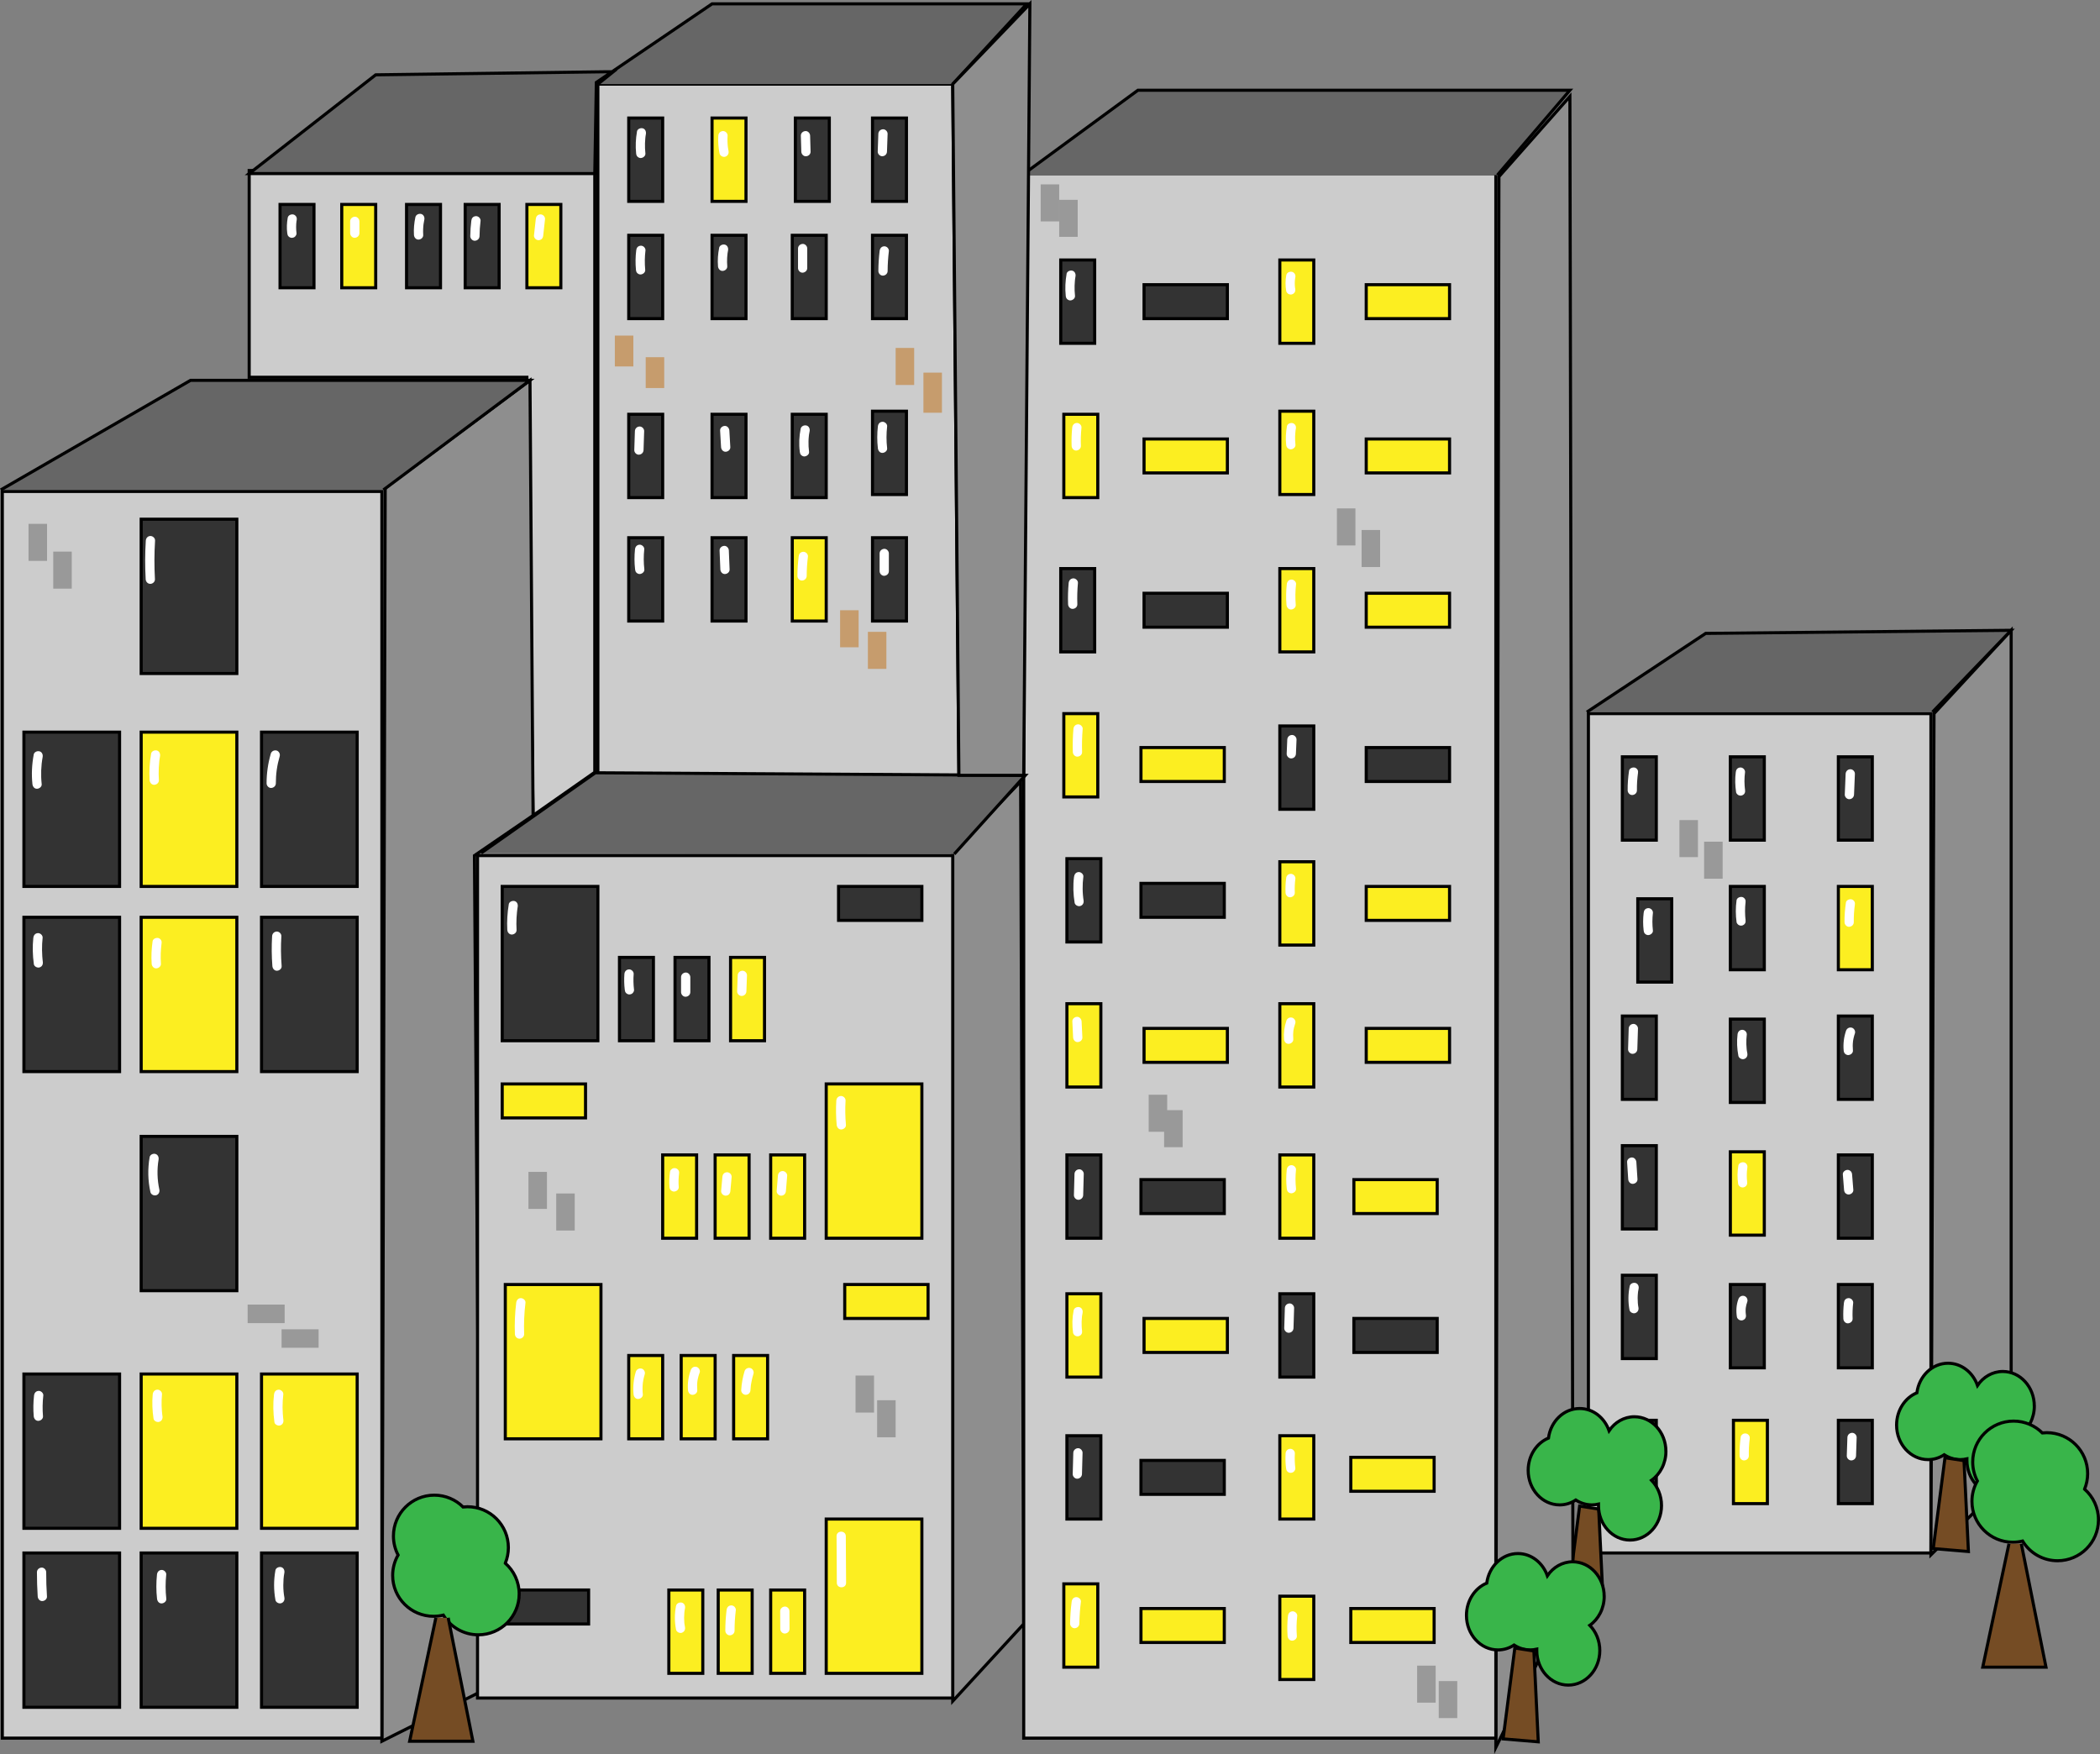 <?xml version="1.0" encoding="UTF-8"?>
<svg id="Layer_2" data-name="Layer 2" xmlns="http://www.w3.org/2000/svg" viewBox="0 0 680.54 568.42">
  <rect x="0" y="0" width="680.54" height="568.42" fill="#808080" stroke="none"/>
  <defs>
    <style>
      .cls-1 {
        fill: none;
      }

      .cls-1, .cls-2, .cls-3, .cls-4, .cls-5, .cls-6, .cls-7, .cls-8, .cls-9, .cls-10 {
        stroke-miterlimit: 10;
      }

      .cls-1, .cls-3, .cls-4, .cls-5, .cls-6, .cls-7, .cls-8, .cls-10 {
        stroke: #000;
      }

      .cls-2 {
        fill: #999;
        stroke: #999;
      }

      .cls-3 {
        fill: #fcee21;
      }

      .cls-4 {
        fill: #754c24;
      }

      .cls-11, .cls-12, .cls-13 {
        stroke-width: 0px;
      }

      .cls-5 {
        fill: #8e8e8e;
      }

      .cls-6 {
        fill: #39b54a;
      }

      .cls-7, .cls-12 {
        fill: #ccc;
      }

      .cls-8 {
        fill: #666;
      }

      .cls-9 {
        fill: #c69c6d;
        stroke: #c69c6d;
      }

      .cls-13 {
        fill: #fff;
      }

      .cls-10 {
        fill: #333;
      }
    </style>
  </defs>
  <g id="Layer_1-2" data-name="Layer 1">
    <g>
      <polygon class="cls-7" points="192.75 250.25 172.75 264.25 170.75 122.25 80.75 122.25 80.75 55.25 192.75 55.25 192.75 250.25"/>
      <polygon class="cls-7" points="308.75 27.25 193.75 27.25 193.75 251.25 310.75 251.25 308.75 27.25"/>
      <g>
        <rect class="cls-12" x="514.75" y="231.25" width="111" height="272"/>
        <path class="cls-11" d="m625.25,231.75v271h-110V231.75h110m1-1h-112v273h112V230.75h0Z"/>
      </g>
      <polygon class="cls-4" points="519.5 518.44 508.11 517.49 511.9 488.05 518.08 489 519.5 518.44"/>
      <polygon class="cls-5" points="155.67 548.25 123.75 564.25 124.83 158.1 171.75 123.25 172.75 264.25 153.75 277.25 155.67 548.25"/>
      <polygon class="cls-5" points="509.75 515.25 484.75 566.25 485.75 57.25 508.75 31.25 509.75 515.25"/>
      <polygon class="cls-5" points="331.75 526.25 308.75 551.25 308.75 276.25 330.75 253.25 331.75 526.25"/>
      <polygon class="cls-5" points="651.75 478.25 625.75 503.85 626.75 231.25 651.75 204.25 651.75 478.25"/>
      <g>
        <rect class="cls-12" x=".75" y="159.25" width="123" height="404"/>
        <path class="cls-11" d="m123.25,159.75v403H1.25V159.75h122m1-1H.25v405h124V158.75h0Z"/>
      </g>
      <g>
        <rect class="cls-12" x="154.75" y="277.25" width="154" height="273"/>
        <path class="cls-11" d="m308.25,277.75v272h-153v-272h153m1-1h-155v274h155v-274h0Z"/>
      </g>
      <g>
        <rect class="cls-12" x="331.75" y="56.25" width="153" height="507"/>
        <path class="cls-11" d="m484.25,56.75v506h-152V56.75h152m1-1h-154v508h154V55.75h0Z"/>
      </g>
      <line class="cls-1" x1="192.75" y1="27.25" x2="308.75" y2="27.25"/>
      <polyline class="cls-8" points="193.75 27.25 198.75 23.25 196.75 23.25 121.75 24.25 80.75 56.25 192.75 56.25 193.25 26.71 230.75 1.25 332.75 1.25 308.75 27.25"/>
      <rect class="cls-10" x="203.75" y="38.25" width="11" height="27"/>
      <rect class="cls-10" x="203.75" y="76.25" width="11" height="27"/>
      <rect class="cls-10" x="282.75" y="38.25" width="11" height="27"/>
      <rect class="cls-10" x="257.75" y="38.25" width="11" height="27"/>
      <rect class="cls-3" x="230.75" y="38.25" width="11" height="27"/>
      <rect class="cls-10" x="203.75" y="134.25" width="11" height="27"/>
      <rect class="cls-10" x="282.75" y="76.25" width="11" height="27"/>
      <rect class="cls-10" x="256.75" y="76.25" width="11" height="27"/>
      <rect class="cls-10" x="230.75" y="76.25" width="11" height="27"/>
      <rect class="cls-10" x="282.75" y="133.25" width="11" height="27"/>
      <rect class="cls-10" x="256.75" y="134.25" width="11" height="27"/>
      <rect class="cls-10" x="230.75" y="134.25" width="11" height="27"/>
      <rect class="cls-3" x="256.75" y="174.25" width="11" height="27"/>
      <rect class="cls-10" x="230.75" y="174.25" width="11" height="27"/>
      <rect class="cls-10" x="203.75" y="174.25" width="11" height="27"/>
      <rect class="cls-10" x="282.75" y="174.25" width="11" height="27"/>
      <rect class="cls-10" x="7.75" y="503.25" width="31" height="50"/>
      <rect class="cls-10" x="45.75" y="503.25" width="31" height="50"/>
      <rect class="cls-10" x="84.75" y="503.25" width="31" height="50"/>
      <rect class="cls-10" x="7.75" y="445.25" width="31" height="50"/>
      <rect class="cls-10" x="45.75" y="368.25" width="31" height="50"/>
      <rect class="cls-3" x="84.75" y="445.25" width="31" height="50"/>
      <rect class="cls-3" x="45.75" y="445.25" width="31" height="50"/>
      <rect class="cls-10" x="7.75" y="297.25" width="31" height="50"/>
      <rect class="cls-3" x="45.75" y="297.25" width="31" height="50"/>
      <rect class="cls-10" x="84.75" y="297.25" width="31" height="50"/>
      <rect class="cls-10" x="84.75" y="237.25" width="31" height="50"/>
      <rect class="cls-3" x="45.75" y="237.25" width="31" height="50"/>
      <rect class="cls-10" x="7.75" y="237.25" width="31" height="50"/>
      <rect class="cls-10" x="45.75" y="168.25" width="31" height="50"/>
      <rect class="cls-3" x="163.75" y="416.25" width="31" height="50"/>
      <rect class="cls-3" x="267.75" y="351.25" width="31" height="50"/>
      <rect class="cls-10" x="162.75" y="287.25" width="31" height="50"/>
      <rect class="cls-3" x="267.75" y="492.25" width="31" height="50"/>
      <rect class="cls-3" x="231.75" y="374.25" width="11" height="27"/>
      <rect class="cls-3" x="249.75" y="374.25" width="11" height="27"/>
      <rect class="cls-3" x="236.75" y="310.25" width="11" height="27"/>
      <rect class="cls-10" x="218.75" y="310.25" width="11" height="27"/>
      <rect class="cls-10" x="200.75" y="310.25" width="11" height="27"/>
      <rect class="cls-3" x="214.75" y="374.25" width="11" height="27"/>
      <rect class="cls-3" x="232.75" y="515.25" width="11" height="27"/>
      <rect class="cls-3" x="249.75" y="515.25" width="11" height="27"/>
      <rect class="cls-3" x="237.75" y="439.25" width="11" height="27"/>
      <rect class="cls-3" x="220.75" y="439.25" width="11" height="27"/>
      <rect class="cls-3" x="203.75" y="439.25" width="11" height="27"/>
      <rect class="cls-10" x="171.75" y="507.25" width="11" height="27" transform="translate(698 343.5) rotate(90)"/>
      <rect class="cls-3" x="216.75" y="515.25" width="11" height="27"/>
      <rect class="cls-10" x="279.75" y="279.25" width="11" height="27" transform="translate(578 7.5) rotate(90)"/>
      <rect class="cls-3" x="281.75" y="408.25" width="11" height="27" transform="translate(709 134.5) rotate(90)"/>
      <rect class="cls-3" x="170.75" y="343.25" width="11" height="27" transform="translate(533 180.5) rotate(90)"/>
      <rect class="cls-3" x="344.75" y="134.25" width="11" height="27"/>
      <rect class="cls-10" x="343.75" y="84.25" width="11" height="27"/>
      <rect class="cls-3" x="170.75" y="66.25" width="11" height="27"/>
      <rect class="cls-10" x="150.75" y="66.25" width="11" height="27"/>
      <rect class="cls-10" x="131.75" y="66.25" width="11" height="27"/>
      <rect class="cls-3" x="110.75" y="66.25" width="11" height="27"/>
      <rect class="cls-10" x="90.75" y="66.25" width="11" height="27"/>
      <rect class="cls-3" x="414.75" y="84.25" width="11" height="27"/>
      <rect class="cls-3" x="344.75" y="513.25" width="11" height="27"/>
      <rect class="cls-10" x="345.75" y="465.25" width="11" height="27"/>
      <rect class="cls-3" x="345.75" y="419.25" width="11" height="27"/>
      <rect class="cls-10" x="345.75" y="374.25" width="11" height="27"/>
      <rect class="cls-3" x="345.75" y="325.25" width="11" height="27"/>
      <rect class="cls-10" x="345.75" y="278.25" width="11" height="27"/>
      <rect class="cls-3" x="344.75" y="231.25" width="11" height="27"/>
      <rect class="cls-10" x="343.75" y="184.25" width="11" height="27"/>
      <rect class="cls-10" x="414.75" y="419.25" width="11" height="27"/>
      <rect class="cls-3" x="414.75" y="374.25" width="11" height="27"/>
      <rect class="cls-3" x="414.75" y="325.25" width="11" height="27"/>
      <rect class="cls-3" x="414.75" y="279.25" width="11" height="27"/>
      <rect class="cls-10" x="414.75" y="235.25" width="11" height="27"/>
      <rect class="cls-3" x="414.75" y="184.25" width="11" height="27"/>
      <rect class="cls-3" x="414.75" y="133.25" width="11" height="27"/>
      <rect class="cls-3" x="414.75" y="517.25" width="11" height="27"/>
      <rect class="cls-3" x="414.75" y="465.25" width="11" height="27"/>
      <rect class="cls-3" x="450.75" y="134.25" width="11" height="27" transform="translate(604 -308.5) rotate(90)"/>
      <rect class="cls-3" x="378.75" y="134.25" width="11" height="27" transform="translate(532 -236.5) rotate(90)"/>
      <rect class="cls-3" x="450.75" y="84.25" width="11" height="27" transform="translate(554 -358.5) rotate(90)"/>
      <rect class="cls-10" x="378.75" y="84.25" width="11" height="27" transform="translate(482 -286.5) rotate(90)"/>
      <rect class="cls-10" x="377.75" y="278.25" width="11" height="27" transform="translate(675 -91.5) rotate(90)"/>
      <rect class="cls-10" x="450.75" y="234.25" width="11" height="27" transform="translate(704 -208.5) rotate(90)"/>
      <rect class="cls-3" x="377.75" y="234.25" width="11" height="27" transform="translate(135.5 631) rotate(-90)"/>
      <rect class="cls-3" x="450.75" y="184.25" width="11" height="27" transform="translate(654 -258.5) rotate(90)"/>
      <rect class="cls-10" x="378.75" y="184.25" width="11" height="27" transform="translate(582 -186.5) rotate(90)"/>
      <rect class="cls-10" x="377.75" y="374.25" width="11" height="27" transform="translate(771 4.5) rotate(90)"/>
      <rect class="cls-3" x="450.75" y="325.25" width="11" height="27" transform="translate(117.5 795) rotate(-90)"/>
      <rect class="cls-3" x="378.75" y="325.25" width="11" height="27" transform="translate(723 -45.5) rotate(90)"/>
      <rect class="cls-3" x="450.75" y="279.25" width="11" height="27" transform="translate(749 -163.5) rotate(90)"/>
      <rect class="cls-3" x="378.75" y="419.25" width="11" height="27" transform="translate(817 48.5) rotate(90)"/>
      <rect class="cls-10" x="446.75" y="419.25" width="11" height="27" transform="translate(885 -19.5) rotate(90)"/>
      <rect class="cls-3" x="446.75" y="374.25" width="11" height="27" transform="translate(840 -64.5) rotate(90)"/>
      <rect class="cls-3" x="377.75" y="513.25" width="11" height="27" transform="translate(910 143.5) rotate(90)"/>
      <rect class="cls-10" x="377.75" y="465.25" width="11" height="27" transform="translate(862 95.5) rotate(90)"/>
      <rect class="cls-3" x="445.75" y="464.25" width="11" height="27" transform="translate(929 26.5) rotate(90)"/>
      <rect class="cls-3" x="445.75" y="513.25" width="11" height="27" transform="translate(978 75.5) rotate(90)"/>
      <rect class="cls-10" x="560.75" y="330.25" width="11" height="27"/>
      <rect class="cls-10" x="525.75" y="329.25" width="11" height="27"/>
      <rect class="cls-3" x="595.75" y="287.25" width="11" height="27"/>
      <rect class="cls-10" x="560.75" y="287.25" width="11" height="27"/>
      <rect class="cls-10" x="530.75" y="291.25" width="11" height="27"/>
      <rect class="cls-10" x="595.75" y="245.25" width="11" height="27"/>
      <rect class="cls-10" x="560.75" y="245.25" width="11" height="27"/>
      <rect class="cls-10" x="525.75" y="245.25" width="11" height="27"/>
      <rect class="cls-3" x="560.75" y="373.25" width="11" height="27"/>
      <rect class="cls-10" x="525.75" y="371.25" width="11" height="27"/>
      <rect class="cls-10" x="595.75" y="329.25" width="11" height="27"/>
      <rect class="cls-10" x="595.75" y="416.25" width="11" height="27"/>
      <rect class="cls-10" x="560.75" y="416.25" width="11" height="27"/>
      <rect class="cls-10" x="525.75" y="413.25" width="11" height="27"/>
      <rect class="cls-10" x="595.75" y="374.25" width="11" height="27"/>
      <rect class="cls-10" x="595.75" y="460.25" width="11" height="27"/>
      <rect class="cls-3" x="561.75" y="460.25" width="11" height="27"/>
      <rect class="cls-10" x="525.75" y="460.25" width="11" height="27"/>
      <rect class="cls-9" x="199.75" y="109.25" width="5" height="9"/>
      <rect class="cls-9" x="209.75" y="116.25" width="5" height="9"/>
      <rect class="cls-9" x="299.75" y="121.25" width="5" height="12"/>
      <rect class="cls-9" x="290.75" y="113.25" width="5" height="11"/>
      <rect class="cls-9" x="272.75" y="198.25" width="5" height="11"/>
      <rect class="cls-9" x="281.75" y="205.25" width="5" height="11"/>
      <rect class="cls-2" x="9.75" y="170.25" width="5" height="11"/>
      <rect class="cls-2" x="83.75" y="420.25" width="5" height="11" transform="translate(512 339.5) rotate(90)"/>
      <rect class="cls-2" x="17.75" y="179.25" width="5" height="11"/>
      <rect class="cls-2" x="94.75" y="428.25" width="5" height="11" transform="translate(-336.5 531) rotate(-90)"/>
      <rect class="cls-2" x="433.75" y="165.25" width="5" height="11"/>
      <rect class="cls-2" x="441.75" y="172.25" width="5" height="11"/>
      <rect class="cls-2" x="343.75" y="65.25" width="5" height="11"/>
      <rect class="cls-2" x="337.75" y="60.25" width="5" height="11"/>
      <rect class="cls-2" x="552.75" y="273.25" width="5" height="11"/>
      <rect class="cls-2" x="544.75" y="266.25" width="5" height="11"/>
      <rect class="cls-2" x="180.75" y="387.25" width="5" height="11"/>
      <rect class="cls-2" x="171.75" y="380.25" width="5" height="11"/>
      <rect class="cls-2" x="466.75" y="545.25" width="5" height="11"/>
      <rect class="cls-2" x="459.75" y="540.25" width="5" height="11"/>
      <rect class="cls-2" x="277.75" y="446.25" width="5" height="11"/>
      <rect class="cls-2" x="284.75" y="454.25" width="5" height="11"/>
      <polyline class="cls-8" points="124.25 158.75 171.75 123.25 61.75 123.25 .25 158.75"/>
      <polyline class="cls-8" points="485.25 56.75 508.75 29.25 368.75 29.25 331.25 56.75"/>
      <polyline class="cls-8" points="309.25 276.75 332.25 251.25 192.93 250.42 155.93 276.42"/>
      <polyline class="cls-8" points="626.25 230.75 651.75 204.25 552.75 205.25 514.25 230.75"/>
      <path class="cls-6" d="m163.75,506.56c.64-1.56,1-3.26,1-5.05,0-7.32-5.93-13.25-13.25-13.25-.49,0-.96.03-1.44.08-2.39-2.37-5.68-3.83-9.31-3.83-7.32,0-13.25,5.93-13.25,13.25,0,2.22.55,4.31,1.51,6.15-1.12,1.94-1.76,4.2-1.76,6.6,0,7.32,5.93,13.25,13.25,13.25,1.09,0,2.15-.13,3.17-.38,2.32,3.83,6.53,6.38,11.33,6.38,7.32,0,13.25-5.93,13.25-13.25,0-3.96-1.74-7.52-4.5-9.95Z"/>
      <polyline class="cls-4" points="141.25 524.25 132.75 564.25 153.25 564.25 145.25 524.25"/>
      <path class="cls-6" d="m659.25,455.62c0-6.18-4.57-11.19-10.21-11.19-3.36,0-6.34,1.78-8.2,4.53-1.47-4.21-5.18-7.2-9.54-7.2-5.14,0-9.39,4.16-10.1,9.58-3.85,1.6-6.58,5.68-6.58,10.46,0,6.18,4.57,11.19,10.21,11.19,1.91,0,3.7-.58,5.22-1.58,1.53,1,3.31,1.58,5.22,1.58.74,0,1.45-.09,2.15-.25,0,.15-.01.3-.01.46,0,6.18,4.57,11.19,10.21,11.19s10.21-5.01,10.21-11.19c0-3.23-1.25-6.13-3.24-8.18,2.81-1.99,4.67-5.46,4.67-9.39Z"/>
      <polygon class="cls-4" points="637.9 502.77 626.5 501.82 630.3 472.38 636.47 473.33 637.9 502.77"/>
      <path class="cls-6" d="m519.86,517.29c0-6.18-4.57-11.19-10.21-11.19-3.36,0-6.34,1.78-8.2,4.53-1.47-4.21-5.18-7.2-9.54-7.2-5.14,0-9.39,4.16-10.1,9.58-3.85,1.6-6.58,5.68-6.58,10.46,0,6.18,4.57,11.19,10.21,11.19,1.91,0,3.7-.58,5.22-1.58,1.53,1,3.31,1.58,5.22,1.58.74,0,1.45-.09,2.15-.25,0,.15-.01.3-.01.46,0,6.18,4.57,11.19,10.21,11.19,5.64,0,10.21-5.01,10.21-11.19,0-3.23-1.25-6.13-3.24-8.18,2.81-1.99,4.67-5.46,4.67-9.39Z"/>
      <path class="cls-6" d="m675.54,482.56c.64-1.56,1-3.26,1-5.05,0-7.32-5.93-13.25-13.25-13.25-.49,0-.96.03-1.44.08-2.39-2.37-5.68-3.83-9.31-3.83-7.32,0-13.25,5.93-13.25,13.25,0,2.22.55,4.31,1.51,6.15-1.12,1.94-1.76,4.2-1.76,6.6,0,7.32,5.93,13.25,13.25,13.25,1.09,0,2.15-.13,3.17-.38,2.32,3.83,6.53,6.38,11.33,6.38,7.32,0,13.25-5.93,13.25-13.25,0-3.96-1.74-7.52-4.5-9.95Z"/>
      <polyline class="cls-4" points="651.04 500.25 642.54 540.25 663.04 540.25 655.04 500.25"/>
      <path class="cls-6" d="m539.86,470.29c0-6.18-4.57-11.19-10.21-11.19-3.36,0-6.34,1.78-8.2,4.53-1.47-4.21-5.18-7.2-9.54-7.2-5.14,0-9.39,4.16-10.1,9.58-3.85,1.6-6.58,5.68-6.58,10.46,0,6.18,4.57,11.19,10.21,11.19,1.91,0,3.7-.58,5.22-1.58,1.53,1,3.31,1.58,5.22,1.58.74,0,1.45-.09,2.15-.25,0,.15-.01.3-.01.46,0,6.18,4.57,11.19,10.21,11.19,5.64,0,10.21-5.01,10.21-11.19,0-3.23-1.25-6.13-3.24-8.18,2.81-1.99,4.67-5.46,4.67-9.39Z"/>
      <polygon class="cls-4" points="498.5 564.44 487.11 563.49 490.9 534.05 497.08 535 498.5 564.44"/>
      <rect class="cls-2" x="372.75" y="355.25" width="5" height="11"/>
      <rect class="cls-2" x="377.75" y="360.25" width="5" height="11"/>
      <polygon class="cls-5" points="331.75 251.25 310.75 251.25 308.75 27.25 333.75 1.25 331.75 251.25"/>
      <path class="cls-13" d="m47.25,175.19c-.26,4.17-.27,8.34-.04,12.51.05.81.66,1.5,1.5,1.5.78,0,1.55-.69,1.5-1.5-.23-4.17-.22-8.34.04-12.51.05-.81-.73-1.5-1.5-1.5-.85,0-1.45.69-1.5,1.5h0Z"/>
      <path class="cls-13" d="m10.93,244.51c-.59,3.17-.76,6.39-.42,9.59.08.78.63,1.54,1.5,1.5.74-.03,1.59-.66,1.5-1.5-.32-2.96-.21-5.99.31-8.79.14-.77-.21-1.66-1.05-1.85-.74-.17-1.69.22-1.85,1.05h0Z"/>
      <path class="cls-13" d="m48.97,244.25c-.48,2.83-.67,5.7-.48,8.57.05.78.65,1.54,1.5,1.5.77-.03,1.55-.66,1.5-1.5-.09-1.34-.1-2.68-.03-4.02.03-.66.08-1.31.15-1.97.02-.16.03-.31.05-.47,0-.02.06-.48.03-.23.05-.36.11-.73.17-1.09.13-.77-.2-1.65-1.05-1.85-.73-.17-1.7.22-1.85,1.05h0Z"/>
      <path class="cls-13" d="m87.75,244.25c-.9,3.11-1.36,6.35-1.36,9.59,0,.78.69,1.54,1.5,1.5s1.5-.66,1.5-1.5c0-3.07.39-5.83,1.25-8.79.22-.75-.27-1.67-1.05-1.85s-1.61.24-1.85,1.05h0Z"/>
      <path class="cls-13" d="m10.8,303.88c-.3,2.86-.22,5.71.17,8.56.11.78,1.15,1.27,1.85,1.05.86-.28,1.16-1.01,1.05-1.85.03.24-.02-.19-.03-.24-.02-.19-.04-.37-.06-.56-.03-.32-.06-.64-.08-.96-.05-.67-.08-1.34-.08-2-.02-1.34.05-2.67.19-4,.08-.78-.75-1.53-1.5-1.5-.88.04-1.41.66-1.5,1.5h0Z"/>
      <path class="cls-13" d="m49.45,305.01c-.34,2.42-.47,4.85-.3,7.29.05.78.65,1.54,1.5,1.5.77-.03,1.56-.66,1.5-1.5-.08-1.13-.1-2.26-.06-3.38.02-.54.05-1.08.1-1.62.02-.27.05-.54.08-.81.02-.16.04-.31.05-.47,0-.07.02-.13.03-.2-.02.17-.02.17,0,0,.06-.42.07-.78-.15-1.16-.18-.31-.54-.61-.9-.69-.71-.16-1.73.22-1.85,1.05h0Z"/>
      <path class="cls-13" d="m88.18,303.37c-.19,3.23-.16,6.47.09,9.7.06.78.65,1.54,1.5,1.5.76-.03,1.57-.66,1.5-1.5-.25-3.23-.29-6.47-.09-9.7.05-.78-.72-1.53-1.5-1.5-.85.04-1.45.66-1.5,1.5h0Z"/>
      <path class="cls-13" d="m48.49,374.98c-.64,3.76-.57,7.56.25,11.3.17.79,1.09,1.25,1.85,1.05.82-.22,1.22-1.05,1.05-1.85-.69-3.17-.79-6.5-.25-9.7.13-.8-.21-1.62-1.05-1.85-.72-.2-1.71.24-1.85,1.05h0Z"/>
      <path class="cls-13" d="m164.88,293.02c-.45,2.75-.63,5.53-.48,8.32.04.78.66,1.54,1.5,1.5.78-.03,1.55-.66,1.5-1.5-.07-1.3-.08-2.6-.01-3.89.03-.64.08-1.27.15-1.9.03-.3.07-.61.11-.91-.04.27.02-.15.03-.21.03-.2.06-.4.09-.6.13-.77-.2-1.65-1.05-1.85-.72-.16-1.71.22-1.85,1.05h0Z"/>
      <path class="cls-13" d="m202.35,315.63c-.13,1.71-.09,3.42.12,5.12.05.41.13.76.44,1.06.26.26.69.46,1.06.44s.79-.14,1.06-.44c.25-.27.49-.68.44-1.06-.21-1.7-.25-3.41-.12-5.12.06-.78-.73-1.53-1.5-1.5-.86.04-1.44.66-1.5,1.5h0Z"/>
      <path class="cls-13" d="m220.71,316.65v4.85c0,.78.69,1.54,1.5,1.5s1.5-.66,1.5-1.5v-4.85c0-.78-.69-1.54-1.5-1.5s-1.5.66-1.5,1.5h0Z"/>
      <path class="cls-13" d="m11.03,452.22c-.25,2.23-.29,4.47-.1,6.71.06.78.64,1.54,1.5,1.5.76-.03,1.57-.66,1.5-1.5-.19-2.24-.15-4.48.1-6.71.09-.78-.75-1.53-1.5-1.5-.89.04-1.4.66-1.5,1.5h0Z"/>
      <path class="cls-13" d="m49.49,451.83c-.24,2.63-.13,5.26.26,7.87.11.78,1.14,1.28,1.85,1.05.85-.28,1.17-1.01,1.05-1.85-.01-.1-.03-.19-.04-.29.02.14.02.15,0,.04-.02-.14-.04-.29-.05-.43-.04-.31-.07-.62-.09-.93-.05-.6-.08-1.2-.1-1.8-.03-1.23.01-2.45.13-3.67.07-.78-.74-1.53-1.5-1.5-.87.04-1.42.66-1.5,1.5h0Z"/>
      <path class="cls-13" d="m88.8,451.84c-.36,3.01-.28,6.02.13,9.02.11.78,1.15,1.27,1.85,1.05.86-.28,1.16-1.01,1.05-1.85.03.19-.03-.29-.04-.34-.02-.17-.04-.33-.05-.5-.04-.36-.07-.72-.09-1.08-.05-.69-.07-1.38-.08-2.08,0-1.41.08-2.83.24-4.23.09-.78-.76-1.53-1.5-1.5-.89.04-1.4.66-1.5,1.5h0Z"/>
      <path class="cls-13" d="m11.97,509.48c0,2.62.08,5.24.25,7.85.05.78.65,1.54,1.5,1.5.77-.03,1.56-.66,1.5-1.5-.18-2.61-.26-5.23-.25-7.85,0-.78-.69-1.54-1.5-1.5s-1.5.66-1.5,1.5h0Z"/>
      <path class="cls-13" d="m50.87,510.24c-.27,2.61-.27,5.24.02,7.85.09.78.63,1.54,1.5,1.5.74-.03,1.59-.66,1.5-1.5-.29-2.61-.29-5.24-.02-7.85.08-.78-.75-1.53-1.5-1.5-.88.04-1.41.66-1.5,1.5h0Z"/>
      <path class="cls-13" d="m89.25,508.89c-.57,3.19-.57,6.4.01,9.59.14.77,1.12,1.28,1.85,1.05.83-.27,1.2-1.02,1.05-1.85-.23-1.26-.35-2.58-.35-4,0-.68.03-1.36.08-2.04.07-.79.12-1.19.26-1.96s-.21-1.65-1.05-1.85c-.73-.17-1.7.22-1.85,1.05h0Z"/>
      <path class="cls-13" d="m167.29,422.16c-.42,3.37-.56,6.76-.43,10.15.03.81.67,1.5,1.5,1.5.79,0,1.53-.69,1.5-1.5-.13-3.39.02-6.78.43-10.15.1-.81-.76-1.5-1.5-1.5-.89,0-1.4.69-1.5,1.5h0Z"/>
      <path class="cls-13" d="m206.04,444.55c-.71,2.35-.97,4.85-.72,7.29.08.78.63,1.54,1.5,1.5.74-.03,1.59-.66,1.5-1.5-.12-1.14-.13-2.28-.02-3.42.01-.15.03-.3.05-.45.04-.33-.04.25.02-.11.04-.28.09-.55.14-.83.11-.57.26-1.13.43-1.69.23-.75-.27-1.67-1.05-1.85s-1.6.24-1.85,1.05h0Z"/>
      <path class="cls-13" d="m223.86,443.98c-.77,2.06-1.09,4.32-.9,6.52.07.78.64,1.54,1.5,1.5.76-.03,1.57-.66,1.5-1.5-.04-.53-.06-1.05-.05-1.58,0-.23.02-.45.03-.68.01-.15.03-.3.04-.45v-.11c.03-.17.03-.15,0,.06.04-.05.04-.27.05-.34.02-.13.05-.26.07-.39.05-.24.1-.48.16-.72.13-.51.29-1.02.48-1.51.28-.74-.31-1.68-1.05-1.85-.85-.19-1.55.26-1.85,1.05h0Z"/>
      <path class="cls-13" d="m241.28,444.36c-.61,1.99-.96,4.06-1.08,6.13-.04.78.72,1.53,1.5,1.5.85-.04,1.45-.66,1.5-1.5.03-.47.06-.93.12-1.4.01-.09.05-.58.01-.14,0-.11.03-.21.05-.32.04-.23.07-.46.12-.69.17-.94.4-1.87.68-2.78.23-.75-.27-1.67-1.05-1.85-.81-.18-1.6.24-1.85,1.05h0Z"/>
      <path class="cls-13" d="m219.08,520.38c-.5,2.55-.5,5.12,0,7.68.15.77,1.12,1.28,1.85,1.05.82-.27,1.21-1.02,1.05-1.85-.05-.28-.1-.56-.14-.84-.02-.11-.01-.09,0,.08-.01-.09-.02-.17-.03-.26-.01-.13-.03-.26-.04-.39-.05-.54-.07-1.09-.07-1.63s.03-1.09.08-1.63c.01-.13.03-.26.04-.39.04-.36-.04.21.01-.12.05-.3.1-.6.16-.9.15-.77-.22-1.66-1.05-1.85-.74-.17-1.68.22-1.85,1.05h0Z"/>
      <path class="cls-13" d="m235.46,521.73c-.27,2.22-.41,4.46-.41,6.7,0,.78.69,1.54,1.5,1.5s1.5-.66,1.5-1.5c0-2.24.13-4.48.41-6.7.04-.35-.2-.82-.44-1.06-.26-.26-.69-.46-1.06-.44-.89.04-1.4.66-1.5,1.5h0Z"/>
      <path class="cls-13" d="m252.83,522.11l.03,5.74c0,.78.69,1.54,1.5,1.5s1.5-.66,1.5-1.5l-.03-5.74c0-.78-.69-1.54-1.5-1.5s-1.5.66-1.5,1.5h0Z"/>
      <path class="cls-13" d="m217.15,379.63c-.24,1.66-.33,3.32-.19,5,.03.4.15.77.44,1.06.26.26.69.46,1.06.44.76-.03,1.57-.66,1.5-1.5-.12-1.47-.08-2.96.11-4.42l-.05.4c0-.06.02-.12.03-.18.06-.42.07-.78-.15-1.16-.18-.31-.54-.61-.9-.69-.38-.09-.81-.07-1.16.15-.3.2-.64.52-.69.9h0Z"/>
      <path class="cls-13" d="m234.1,381.37l-.41,4.59c-.03.36.19.81.44,1.06s.69.46,1.06.44.79-.14,1.06-.44.4-.64.44-1.06l.41-4.59c.03-.36-.19-.81-.44-1.06s-.69-.46-1.06-.44-.79.14-1.06.44-.4.64-.44,1.06h0Z"/>
      <path class="cls-13" d="m252.1,380.98l-.41,4.98c-.06.78.74,1.53,1.5,1.5.87-.04,1.43-.66,1.5-1.5l.41-4.98c.06-.78-.74-1.53-1.5-1.5-.87.04-1.43.66-1.5,1.5h0Z"/>
      <path class="cls-13" d="m271.02,356.66c-.16,2.62-.12,5.24.12,7.85.07.78.64,1.54,1.5,1.5.75-.03,1.58-.66,1.5-1.5-.24-2.61-.28-5.23-.12-7.85.05-.78-.72-1.53-1.5-1.5-.85.04-1.45.66-1.5,1.5h0Z"/>
      <path class="cls-13" d="m239.07,316.07l-.19,5.17c-.03.78.71,1.54,1.5,1.5.84-.04,1.47-.66,1.5-1.5l.19-5.17c.03-.78-.71-1.54-1.5-1.5-.84.04-1.47.66-1.5,1.5h0Z"/>
      <path class="cls-13" d="m271.1,497.79c.03,5.04.06,10.08.09,15.13.01,1.93,3.01,1.93,3,0-.03-5.04-.06-10.08-.09-15.13-.01-1.93-3.01-1.93-3,0h0Z"/>
      <path class="cls-13" d="m347.29,519.05c-.3,2.35-.47,4.71-.51,7.08-.01.78.7,1.54,1.5,1.5s1.49-.66,1.5-1.5c.04-2.37.21-4.73.51-7.08.1-.78-.76-1.53-1.5-1.5-.9.04-1.39.66-1.5,1.5h0Z"/>
      <path class="cls-13" d="m347.82,470.79l-.19,6.89c-.02.78.71,1.54,1.5,1.5s1.48-.66,1.5-1.5l.19-6.89c.02-.78-.71-1.54-1.5-1.5s-1.48.66-1.5,1.5h0Z"/>
      <path class="cls-13" d="m347.93,424.63c-.48,2.43-.52,4.85-.18,7.3.05.34.41.73.69.9.32.19.8.27,1.16.15s.71-.34.9-.69c.2-.38.21-.73.15-1.16.05.36,0-.02-.01-.1-.02-.15-.03-.29-.05-.44-.02-.25-.04-.5-.05-.75-.03-.52-.03-1.05-.02-1.57s.05-1,.1-1.5c.01-.12.02-.25.04-.37-.07.35,0-.02.02-.1.04-.29.1-.58.15-.87.15-.77-.22-1.66-1.05-1.85-.74-.17-1.68.22-1.85,1.05h0Z"/>
      <path class="cls-13" d="m348.21,380.41l-.19,6.89c-.02.78.71,1.54,1.5,1.5s1.48-.66,1.5-1.5l.19-6.89c.02-.78-.71-1.54-1.5-1.5s-1.48.66-1.5,1.5h0Z"/>
      <path class="cls-13" d="m347.51,331.01l.25,5.18c.04.78.66,1.54,1.5,1.5.78-.03,1.54-.66,1.5-1.5l-.25-5.18c-.04-.78-.66-1.54-1.5-1.5-.78.03-1.54.66-1.5,1.5h0Z"/>
      <path class="cls-13" d="m348.06,284.09c-.36,2.82-.27,5.65.19,8.45.13.78,1.13,1.28,1.85,1.05.84-.27,1.18-1.01,1.05-1.85-.03-.18-.05-.36-.08-.54-.02-.11-.01-.1,0,.01-.01-.08-.02-.15-.03-.23-.04-.33-.08-.67-.1-1-.05-.65-.09-1.29-.09-1.94-.02-1.32.06-2.64.23-3.95.1-.78-.76-1.53-1.5-1.5-.9.04-1.39.66-1.5,1.5h0Z"/>
      <path class="cls-13" d="m347.86,236.22c-.21,2.48-.27,4.98-.19,7.47.02.78.67,1.54,1.5,1.5s1.53-.66,1.5-1.5c-.08-2.49-.02-4.98.19-7.47.07-.78-.74-1.53-1.5-1.5-.87.04-1.43.66-1.5,1.5h0Z"/>
      <path class="cls-13" d="m346.32,188.92c-.21,2.29-.27,4.59-.19,6.89.03.78.67,1.54,1.5,1.5s1.53-.66,1.5-1.5c-.08-2.3-.02-4.6.19-6.89.07-.78-.74-1.53-1.5-1.5-.87.04-1.42.66-1.5,1.5h0Z"/>
      <path class="cls-13" d="m347.47,138.56c-.2,1.97-.27,3.96-.19,5.94.03.78.67,1.54,1.5,1.5.79-.04,1.53-.66,1.5-1.5-.08-1.98-.01-3.96.19-5.94.08-.78-.75-1.53-1.5-1.5-.88.04-1.41.66-1.5,1.5h0Z"/>
      <path class="cls-13" d="m205.78,178.01c-.23,2.16-.22,4.34.03,6.5.05.41.14.76.44,1.06.26.26.69.46,1.06.44.74-.03,1.6-.67,1.5-1.5-.25-2.16-.26-4.34-.03-6.5.08-.78-.75-1.53-1.5-1.5-.88.04-1.41.66-1.5,1.5h0Z"/>
      <path class="cls-13" d="m233.19,178.39l.25,6.13c.03.78.67,1.54,1.5,1.5.79-.04,1.53-.66,1.5-1.5l-.25-6.13c-.03-.78-.67-1.54-1.5-1.5-.79.04-1.53.66-1.5,1.5h0Z"/>
      <path class="cls-13" d="m258.83,180.31c-.26,2.1-.4,4.21-.41,6.32,0,.78.69,1.54,1.5,1.5s1.5-.66,1.5-1.5c.01-2.11.15-4.22.41-6.32.04-.35-.2-.82-.44-1.06-.26-.26-.69-.46-1.06-.44s-.79.14-1.06.44c-.29.31-.39.64-.44,1.06h0Z"/>
      <path class="cls-13" d="m285.05,179.35v5.74c0,.78.69,1.54,1.5,1.5s1.5-.66,1.5-1.5v-5.74c0-.78-.69-1.54-1.5-1.5s-1.5.66-1.5,1.5h0Z"/>
      <path class="cls-13" d="m284.49,138.18c-.27,2.35-.27,4.73,0,7.08.09.78.63,1.54,1.5,1.5.74-.03,1.6-.67,1.5-1.5-.27-2.35-.27-4.73,0-7.08.09-.78-.75-1.53-1.5-1.5-.89.04-1.4.66-1.5,1.5h0Z"/>
      <path class="cls-13" d="m259.47,138.93c-.49,2.47-.61,4.98-.28,7.48.05.41.13.75.44,1.06.26.26.69.46,1.06.44.72-.03,1.61-.67,1.5-1.5-.15-1.15-.22-2.32-.18-3.48.02-.57.05-1.14.12-1.71.01-.14.03-.27.05-.41-.04.33.01-.07.02-.14.05-.32.11-.63.17-.94.15-.77-.22-1.66-1.05-1.85-.74-.17-1.68.22-1.85,1.05h0Z"/>
      <path class="cls-13" d="m233.36,139.52l.31,5.37c.05.78.66,1.54,1.5,1.5.77-.03,1.55-.66,1.5-1.5l-.31-5.37c-.05-.78-.66-1.54-1.5-1.5-.77.03-1.55.66-1.5,1.5h0Z"/>
      <path class="cls-13" d="m205.75,139.71l-.2,6.13c-.03.79.71,1.54,1.5,1.5.83-.04,1.47-.66,1.5-1.5l.2-6.13c.03-.79-.71-1.54-1.5-1.5-.83.04-1.47.66-1.5,1.5h0Z"/>
      <path class="cls-13" d="m206.18,81.12c-.26,2.1-.29,4.22-.09,6.32.04.41.14.76.44,1.06.26.26.69.46,1.06.44.75-.03,1.58-.66,1.5-1.5-.2-2.11-.17-4.22.09-6.32.04-.35-.2-.82-.44-1.06-.26-.26-.69-.46-1.06-.44s-.79.14-1.06.44c-.29.31-.39.64-.44,1.06h0Z"/>
      <path class="cls-13" d="m233.05,80.34c-.39,1.96-.53,3.96-.37,5.95.06.78.65,1.54,1.5,1.5.76-.03,1.57-.66,1.5-1.5-.07-.91-.09-1.82-.04-2.74.02-.45.07-.89.12-1.34.04-.37-.05.34,0-.03.02-.11.03-.21.05-.32.04-.25.08-.49.13-.74.15-.77-.22-1.66-1.05-1.85-.74-.17-1.68.22-1.85,1.05h0Z"/>
      <path class="cls-13" d="m258.61,80.54v6.32c-.01.78.68,1.54,1.49,1.5s1.5-.66,1.5-1.5v-6.32c.01-.78-.68-1.54-1.49-1.5s-1.5.66-1.5,1.5h0Z"/>
      <path class="cls-13" d="m285.06,81.31c-.26,2.16-.4,4.33-.41,6.51,0,.78.69,1.54,1.5,1.5s1.5-.66,1.5-1.5c.01-2.18.15-4.35.41-6.51.04-.35-.2-.82-.44-1.06-.26-.26-.69-.46-1.06-.44-.89.04-1.4.66-1.5,1.5h0Z"/>
      <path class="cls-13" d="m259.53,43.97l.15,5.17c.02.78.67,1.54,1.5,1.5s1.52-.66,1.5-1.5l-.15-5.17c-.02-.78-.67-1.54-1.5-1.5s-1.52.66-1.5,1.5h0Z"/>
      <path class="cls-13" d="m284.64,43.39c-.07,1.91-.13,3.83-.2,5.74-.03.79.71,1.54,1.5,1.5.84-.04,1.47-.66,1.5-1.5.07-1.91.13-3.83.2-5.74.03-.79-.71-1.54-1.5-1.5-.84.04-1.47.66-1.5,1.5h0Z"/>
      <path class="cls-13" d="m232.78,43.97c-.13,1.93.03,3.87.41,5.76.15.77,1.11,1.28,1.85,1.05.82-.27,1.21-1.02,1.05-1.85-.09-.44-.16-.88-.22-1.33l.05.4c-.17-1.34-.22-2.69-.13-4.03.05-.78-.73-1.53-1.5-1.5-.86.04-1.45.66-1.5,1.5h0Z"/>
      <path class="cls-13" d="m206.43,42.61c-.41,2.35-.53,4.72-.28,7.1.04.41.14.76.44,1.06.26.26.69.46,1.06.44.74-.03,1.59-.66,1.5-1.5-.12-1.09-.16-2.19-.13-3.29.02-.54.05-1.08.1-1.61.01-.13.03-.26.04-.39.01-.12.05-.39.01-.11.04-.3.09-.6.14-.89.13-.77-.21-1.65-1.05-1.85-.73-.17-1.7.22-1.85,1.05h0Z"/>
      <path class="cls-13" d="m93.24,70.57c-.29,1.66-.37,3.33-.15,5,.05.41.13.75.44,1.06.26.26.69.46,1.06.44s.79-.14,1.06-.44c.25-.27.49-.68.44-1.06-.17-1.33-.17-2.67,0-3.99l-.05.4c.03-.21.06-.41.1-.62.07-.41.06-.79-.15-1.16-.18-.31-.54-.61-.9-.69-.73-.17-1.7.22-1.85,1.05h0Z"/>
      <path class="cls-13" d="m113.47,71.73v3.83c0,.78.69,1.54,1.5,1.5s1.5-.66,1.5-1.5v-3.83c0-.78-.69-1.54-1.5-1.5s-1.5.66-1.5,1.5h0Z"/>
      <path class="cls-13" d="m134.61,70.38c-.4,1.89-.58,3.83-.46,5.76.05.78.66,1.54,1.5,1.5.77-.03,1.55-.66,1.5-1.5-.08-1.28-.03-2.56.14-3.83l-.05.4c.07-.51.16-1.02.27-1.53.16-.77-.23-1.66-1.05-1.85-.75-.17-1.67.23-1.85,1.05h0Z"/>
      <path class="cls-13" d="m152.74,71.54c-.21,1.65-.33,3.31-.34,4.98,0,.78.7,1.54,1.5,1.5s1.49-.66,1.5-1.5c.02-1.66.13-3.32.34-4.98.05-.35-.2-.82-.44-1.06-.26-.26-.69-.46-1.06-.44s-.79.14-1.06.44c-.29.31-.39.64-.44,1.06h0Z"/>
      <path class="cls-13" d="m173.63,70.97l-.59,5.36c-.04.36.2.82.44,1.06.26.26.69.46,1.06.44s.79-.14,1.06-.44c.29-.31.39-.64.44-1.06l.59-5.36c.04-.36-.2-.82-.44-1.06-.26-.26-.69-.46-1.06-.44s-.79.14-1.06.44c-.29.31-.39.64-.44,1.06h0Z"/>
      <path class="cls-13" d="m345.65,88.76c-.41,2.35-.53,4.72-.28,7.09.04.41.14.76.44,1.06.26.26.69.46,1.06.44.74-.03,1.59-.66,1.5-1.5-.12-1.09-.16-2.19-.13-3.29.02-.54.05-1.08.1-1.61.01-.13.03-.26.04-.39.01-.12.04-.39.01-.11.04-.3.09-.6.14-.89.14-.77-.21-1.65-1.05-1.85-.73-.17-1.7.22-1.85,1.05h0Z"/>
      <path class="cls-13" d="m416.85,89.14c-.33,1.74-.33,3.46-.02,5.2.06.35.39.72.69.9.32.19.8.27,1.16.15s.71-.34.9-.69c.2-.38.23-.74.15-1.16-.03-.17-.06-.34-.08-.5l.05.4c-.14-1.07-.15-2.15,0-3.23l-.05.4c.03-.23.07-.45.11-.67.08-.4.06-.79-.15-1.16-.18-.31-.54-.61-.9-.69-.74-.17-1.69.22-1.85,1.05h0Z"/>
      <path class="cls-13" d="m417.05,138.16c-.35,1.97-.45,3.96-.24,5.95.04.41.14.76.44,1.06.26.26.69.46,1.06.44.74-.03,1.59-.66,1.5-1.5-.1-.91-.13-1.82-.11-2.73.01-.45.04-.89.09-1.34.01-.11.02-.21.03-.32,0-.07.02-.14.03-.21l-.03.19c0-.24.08-.5.12-.74.07-.41.06-.79-.15-1.16-.18-.31-.54-.61-.9-.69-.73-.17-1.7.22-1.85,1.05h0Z"/>
      <path class="cls-13" d="m417.01,189.31c-.25,2.23-.29,4.47-.1,6.7.07.78.64,1.54,1.5,1.5.76-.03,1.57-.66,1.5-1.5-.19-2.23-.16-4.48.1-6.7.09-.78-.75-1.53-1.5-1.5-.89.04-1.4.66-1.5,1.5h0Z"/>
      <path class="cls-13" d="m417.16,239.67l-.19,4.6c-.03.78.71,1.54,1.5,1.5.84-.04,1.46-.66,1.5-1.5l.19-4.6c.03-.78-.71-1.54-1.5-1.5-.84.04-1.46.66-1.5,1.5h0Z"/>
      <path class="cls-13" d="m416.79,284.67c-.19,1.52-.26,3.06-.19,4.6.03.78.67,1.54,1.5,1.5.78-.04,1.54-.66,1.5-1.5-.07-1.53,0-3.07.19-4.6.04-.35-.2-.82-.44-1.06-.26-.26-.69-.46-1.06-.44s-.79.14-1.06.44l-.23.3c-.14.23-.2.49-.2.76h0Z"/>
      <path class="cls-13" d="m416.87,330.81c-.66,1.89-.92,3.95-.76,5.95.06.78.64,1.54,1.5,1.5.76-.03,1.57-.66,1.5-1.5-.04-.48-.06-.96-.05-1.43,0-.21.01-.41.03-.61,0-.14.02-.27.03-.41,0-.07,0-.26.03-.31-.03.21-.04.26-.02.14,0-.05.01-.1.02-.15.02-.12.04-.24.06-.35.04-.22.09-.44.14-.65.11-.47.25-.93.4-1.38.26-.74-.29-1.67-1.05-1.85-.84-.19-1.57.25-1.85,1.05h0Z"/>
      <path class="cls-13" d="m416.99,379.07c-.22,2.04-.22,4.09.01,6.12.05.41.14.76.44,1.06.26.26.69.46,1.06.44.74-.03,1.59-.66,1.5-1.5-.23-2.04-.23-4.09-.01-6.12.08-.78-.75-1.53-1.5-1.5-.89.04-1.41.66-1.5,1.5h0Z"/>
      <path class="cls-13" d="m527.92,249.8c-.31,2.1-.48,4.21-.45,6.33.01.78.68,1.54,1.5,1.5s1.51-.66,1.5-1.5c-.01-.97.01-1.95.07-2.92.03-.47.07-.93.12-1.4.02-.23.05-.46.08-.7,0-.04.07-.5.03-.26s.03-.22.04-.26c.06-.42.07-.78-.15-1.16-.18-.31-.54-.61-.9-.69-.71-.16-1.72.22-1.85,1.05h0Z"/>
      <path class="cls-13" d="m562.51,250.2c-.28,2.18-.22,4.35.1,6.52.05.35.4.73.69.9.32.19.8.27,1.16.15s.71-.34.9-.69c.2-.38.21-.73.15-1.16-.02-.17-.02-.16,0,.05,0-.06-.02-.12-.02-.18-.01-.12-.03-.23-.04-.35-.03-.25-.05-.51-.07-.76-.03-.49-.05-.98-.06-1.48,0-1,.06-2.01.19-3,.05-.35-.2-.82-.44-1.06-.26-.26-.69-.46-1.06-.44s-.79.14-1.06.44c-.29.31-.38.64-.44,1.06h0Z"/>
      <path class="cls-13" d="m598.11,250.77c-.09,2.24-.19,4.47-.28,6.71-.03.78.71,1.54,1.5,1.5.84-.04,1.46-.66,1.5-1.5.09-2.24.19-4.47.28-6.71.03-.78-.71-1.54-1.5-1.5-.84.04-1.46.66-1.5,1.5h0Z"/>
      <path class="cls-13" d="m532.66,295.78c-.23,1.91-.24,3.83-.01,5.74.05.41.14.76.44,1.06.26.26.69.46,1.06.44.73-.03,1.6-.67,1.5-1.5-.22-1.91-.22-3.83.01-5.74.04-.35-.2-.82-.44-1.06-.26-.26-.69-.46-1.06-.44s-.79.14-1.06.44c-.29.31-.39.64-.44,1.06h0Z"/>
      <path class="cls-13" d="m562.76,291.74c-.32,2.39-.32,4.73.01,7.11.05.34.4.73.69.9.32.19.8.27,1.16.15s.71-.34.9-.69c.2-.38.21-.73.15-1.16.05.37,0,0,0-.08-.02-.14-.03-.28-.05-.42-.02-.24-.04-.49-.06-.73-.03-.51-.05-1.01-.05-1.52s.01-.97.04-1.46c.02-.24.03-.49.06-.73.01-.14.03-.28.04-.42,0-.08.07-.53.01-.15.06-.42.07-.77-.15-1.16-.18-.31-.54-.61-.9-.69-.7-.16-1.73.22-1.85,1.05h0Z"/>
      <path class="cls-13" d="m598.2,292.5c-.31,2.1-.48,4.21-.45,6.33.01.78.68,1.54,1.5,1.5s1.51-.66,1.5-1.5c-.01-.97.01-1.95.07-2.92.03-.47.07-.93.12-1.4.02-.23.05-.46.08-.7,0-.04.07-.5.03-.26s.03-.22.04-.26c.06-.42.07-.78-.15-1.16-.18-.31-.54-.61-.9-.69-.71-.16-1.72.22-1.85,1.05h0Z"/>
      <path class="cls-13" d="m527.81,333.3l-.21,6.7c-.02.79.71,1.54,1.5,1.5.83-.04,1.47-.66,1.5-1.5l.21-6.7c.02-.79-.71-1.54-1.5-1.5-.83.04-1.47.66-1.5,1.5h0Z"/>
      <path class="cls-13" d="m563.08,335.22c-.28,2.31-.16,4.63.27,6.91.14.77,1.12,1.28,1.85,1.05.83-.27,1.2-1.02,1.05-1.85-.05-.27-.1-.54-.14-.81,0-.06-.02-.12-.03-.19.03.19.03.2,0,.02-.01-.12-.03-.25-.04-.37-.05-.52-.09-1.04-.11-1.57-.03-1.07.02-2.14.15-3.2.04-.36-.2-.82-.44-1.06-.26-.26-.69-.46-1.06-.44-.89.04-1.4.66-1.5,1.5h0Z"/>
      <path class="cls-13" d="m598.22,334.07c-.68,2.02-.95,4.21-.75,6.33.04.41.14.76.44,1.06.26.26.69.46,1.06.44.75-.03,1.58-.66,1.5-1.5-.09-.98-.09-1.97.03-2.95.01-.1,0-.42,0-.04,0-.12.04-.26.06-.38.04-.23.09-.47.14-.7.11-.5.25-.99.42-1.47.25-.74-.29-1.67-1.05-1.85-.83-.19-1.58.25-1.85,1.05h0Z"/>
      <path class="cls-13" d="m527.29,376.58c.12,1.85.24,3.7.36,5.55.05.78.65,1.54,1.5,1.5.77-.03,1.55-.66,1.5-1.5-.12-1.85-.24-3.7-.36-5.55-.05-.78-.65-1.54-1.5-1.5-.77.03-1.55.66-1.5,1.5h0Z"/>
      <path class="cls-13" d="m563.35,377.72c-.16.99-.27,1.98-.28,2.98s.08,1.99.21,2.99c.05.34.41.73.69.9.32.19.8.27,1.16.15s.71-.34.9-.69c.2-.38.21-.73.15-1.16v-.1c0,.13.02.27.04.4-.2-1.52-.19-3.06,0-4.58l-.05.4c.02-.16.05-.33.07-.49.07-.41.07-.78-.15-1.16-.18-.31-.54-.61-.9-.69-.72-.16-1.71.22-1.85,1.05h0Z"/>
      <path class="cls-13" d="m597.2,380.6c.13,1.66.27,3.32.4,4.98.03.4.15.77.44,1.06.26.26.69.46,1.06.44.76-.03,1.57-.66,1.5-1.5-.13-1.66-.27-3.32-.4-4.98-.03-.4-.15-.77-.44-1.06-.26-.26-.69-.46-1.06-.44-.76.03-1.57.66-1.5,1.5h0Z"/>
      <path class="cls-13" d="m416.38,423.88l-.2,6.51c-.02.79.71,1.54,1.5,1.5.83-.04,1.47-.66,1.5-1.5l.2-6.51c.02-.79-.71-1.54-1.5-1.5-.83.04-1.47.66-1.5,1.5h0Z"/>
      <path class="cls-13" d="m416.62,470.99c-.1,1.6-.05,3.2.15,4.79.05.41.13.76.44,1.06.26.26.69.46,1.06.44s.79-.14,1.06-.44c.25-.27.49-.68.44-1.06-.19-1.59-.24-3.19-.15-4.79.05-.78-.72-1.53-1.5-1.5-.85.04-1.45.66-1.5,1.5h0Z"/>
      <path class="cls-13" d="m417.39,523.65c-.25,2.16-.29,4.34-.12,6.51.06.78.65,1.54,1.5,1.5.76-.03,1.56-.66,1.5-1.5-.17-2.17-.13-4.35.12-6.51.09-.78-.75-1.53-1.5-1.5-.89.04-1.4.66-1.5,1.5h0Z"/>
      <path class="cls-13" d="m563.35,421c-.68,1.85-.79,3.84-.47,5.78.06.35.4.73.69.9.32.19.8.27,1.16.15s.71-.34.9-.69c.2-.38.22-.74.15-1.16-.02-.12-.04-.24-.05-.36l.05.4c-.11-.84-.11-1.68,0-2.52l-.05.4c.1-.72.27-1.42.52-2.1.13-.35.03-.85-.15-1.16s-.54-.61-.9-.69c-.85-.19-1.56.26-1.85,1.05h0Z"/>
      <path class="cls-13" d="m528.13,416.78c-.52,2.56-.54,5.13-.07,7.69.14.77,1.12,1.28,1.85,1.05.83-.27,1.2-1.02,1.05-1.85-.03-.15-.05-.3-.08-.45,0-.04-.06-.45-.04-.25s-.03-.28-.03-.32c-.01-.13-.03-.26-.04-.39-.04-.54-.06-1.09-.06-1.63s.04-1.09.09-1.63c.01-.12.02-.27.04-.39-.08.34,0-.04.02-.12.05-.3.1-.6.16-.9.16-.77-.22-1.66-1.05-1.85-.75-.17-1.68.23-1.85,1.05h0Z"/>
      <path class="cls-13" d="m597.56,422.16c-.2,1.72-.27,3.44-.19,5.17.03.78.67,1.54,1.5,1.5.78-.04,1.54-.66,1.5-1.5-.08-1.73-.01-3.45.19-5.17.04-.36-.2-.82-.44-1.06-.26-.26-.69-.46-1.06-.44s-.79.14-1.06.44c-.29.31-.39.64-.44,1.06h0Z"/>
      <path class="cls-13" d="m564.12,465.61c-.28,2.04-.43,4.08-.38,6.14.02.78.68,1.54,1.5,1.5s1.52-.66,1.5-1.5c-.02-.94,0-1.88.04-2.82.03-.45.06-.9.1-1.35.02-.22.04-.45.07-.67.02-.13.03-.26.05-.39.05-.41-.03.21.01-.11.06-.42.07-.78-.15-1.16-.18-.31-.54-.61-.9-.69-.38-.09-.81-.07-1.16.15-.3.2-.64.52-.69.9h0Z"/>
      <path class="cls-13" d="m598.68,465.81l-.2,5.94c-.03.79.71,1.54,1.5,1.5.84-.04,1.47-.66,1.5-1.5l.2-5.94c.03-.79-.71-1.54-1.5-1.5-.84.04-1.47.66-1.5,1.5h0Z"/>
    </g>
  </g>
</svg>